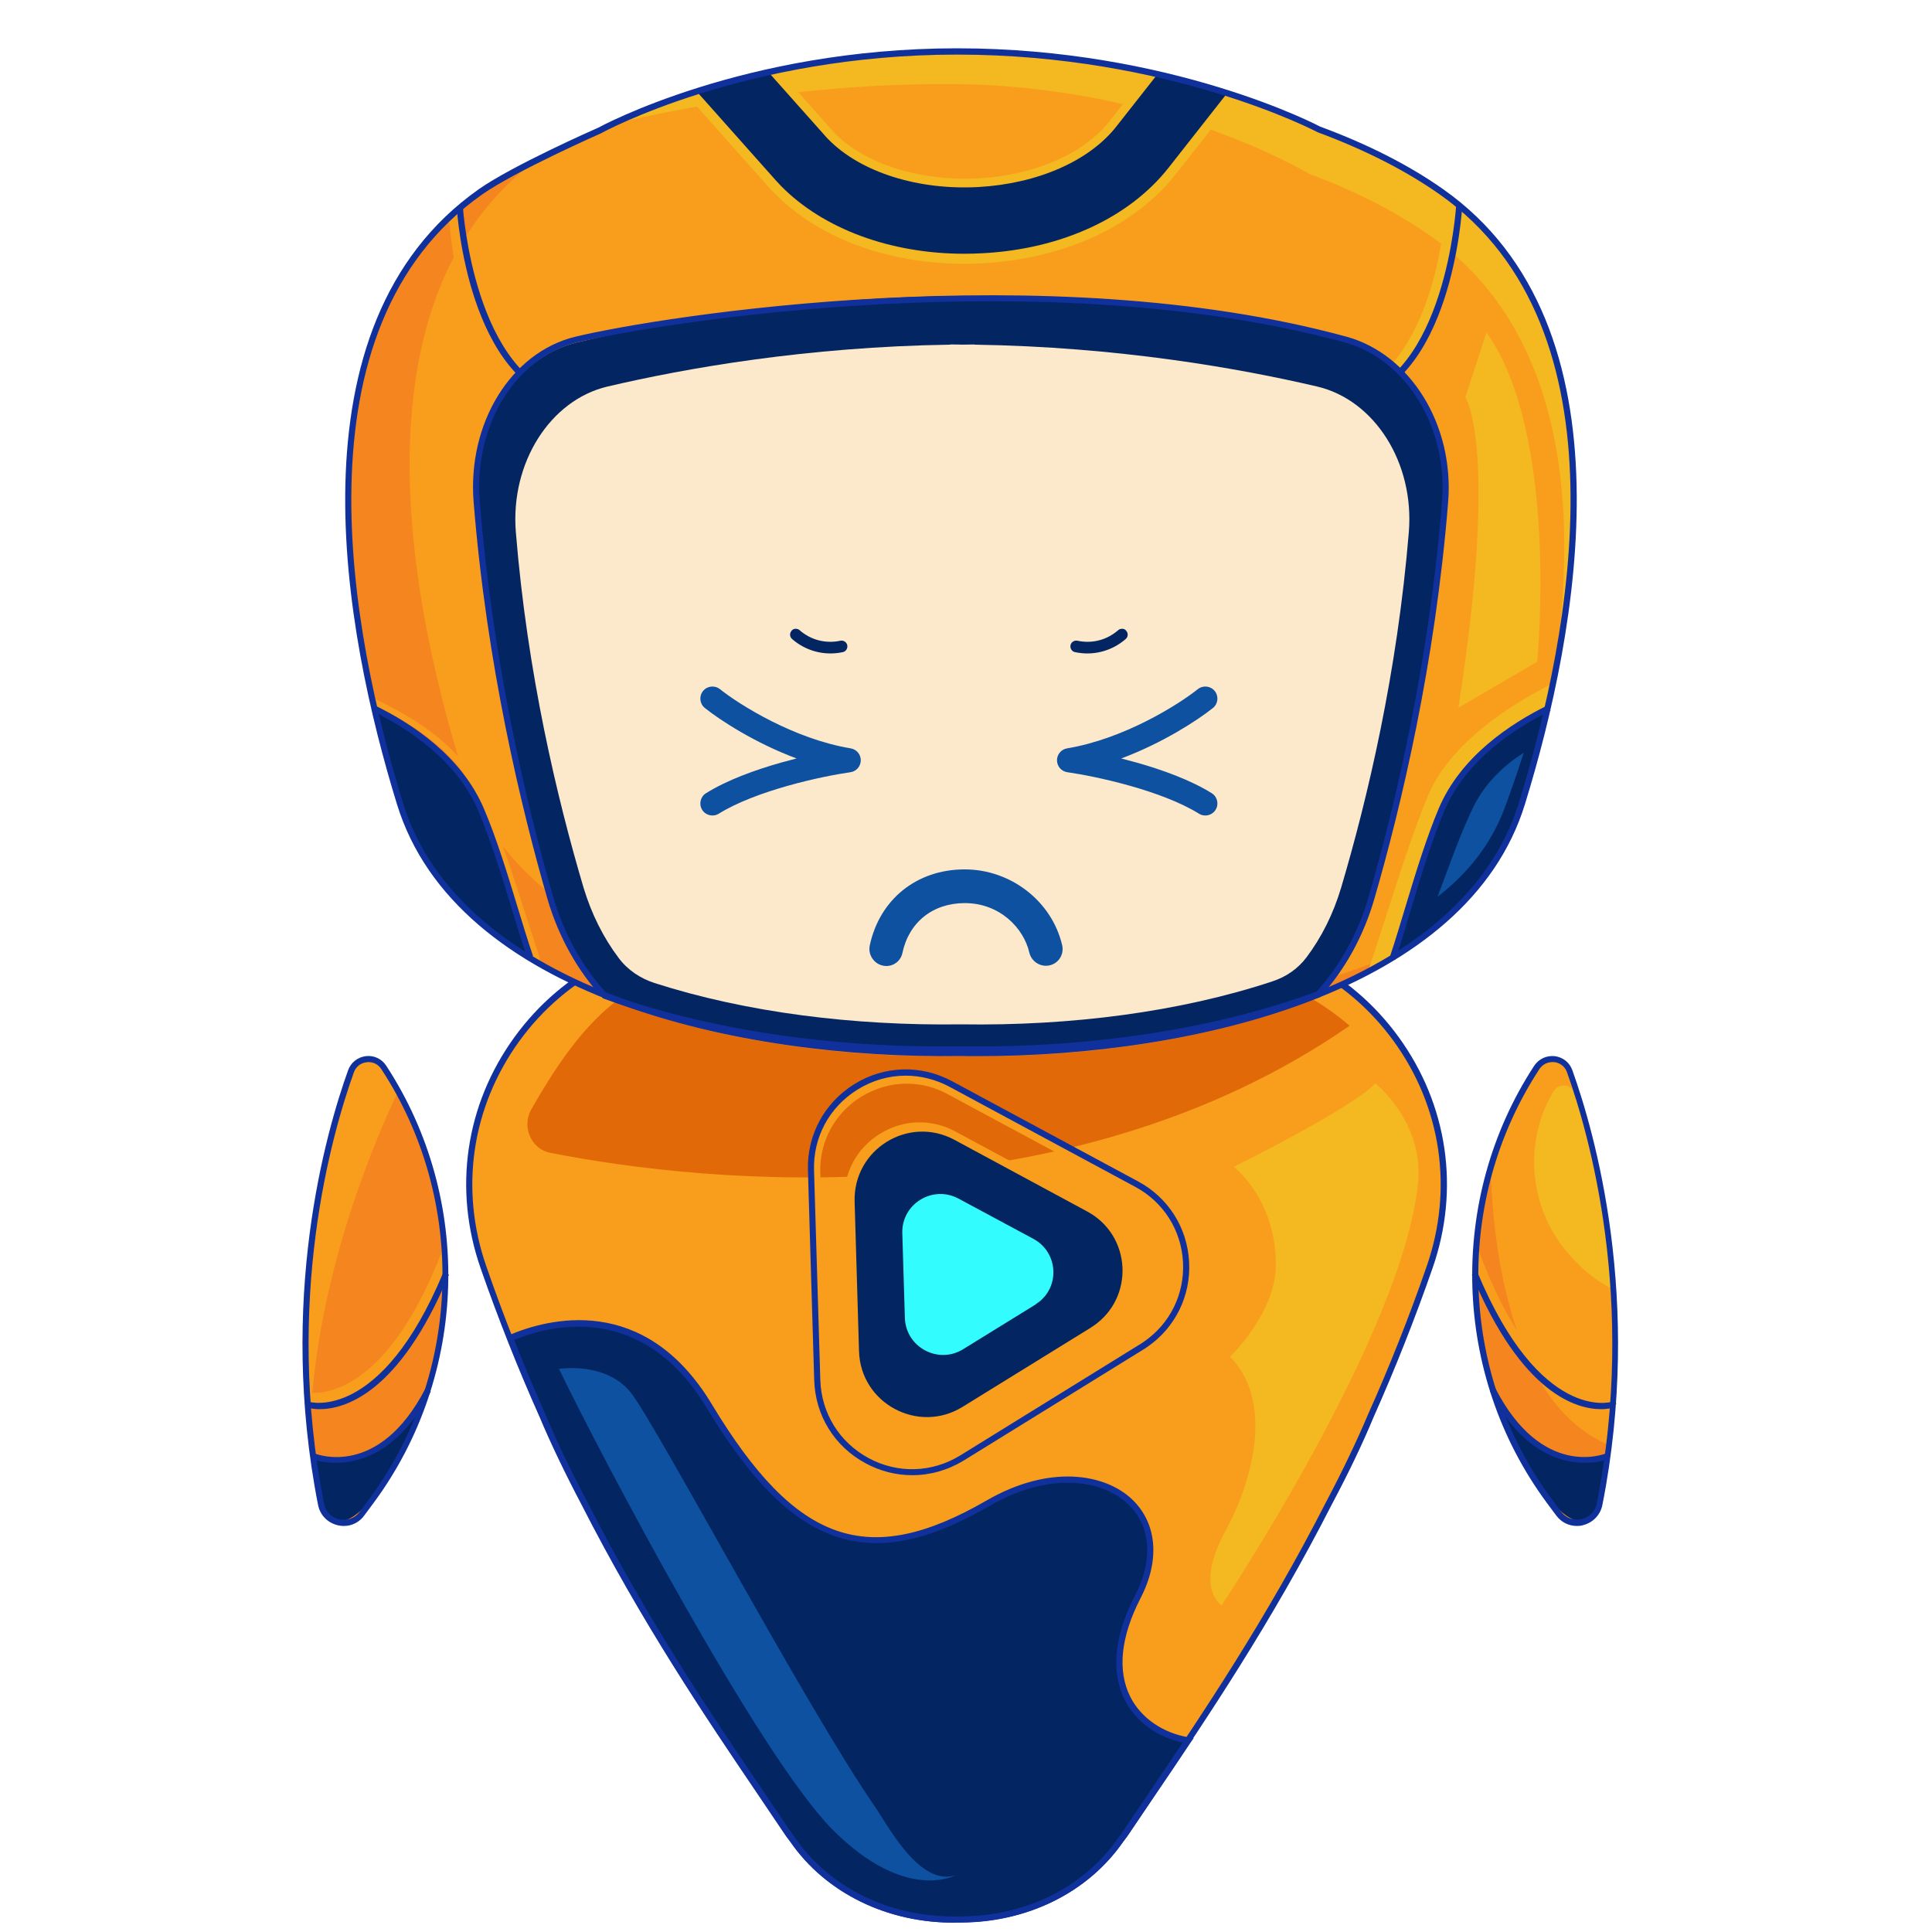 <svg width="100" height="100" viewBox="0 0 100 100" fill="none" xmlns="http://www.w3.org/2000/svg">
<mask id="mask0_14167_8241" style="mask-type:alpha" maskUnits="userSpaceOnUse" x="0" y="0" width="100" height="100">
<rect width="100" height="100" fill="#D9D9D9"/>
</mask>
<g mask="url(#mask0_14167_8241)">
<path d="M74.002 65.519C76.938 57.074 70.619 48.276 61.681 48.417L58.218 48.469C58.191 48.469 58.174 48.469 58.147 48.469L49.517 48.61L40.886 48.469C40.86 48.469 40.842 48.469 40.816 48.469L37.353 48.417C28.415 48.276 22.096 57.074 25.032 65.519C25.989 68.279 27.018 70.845 28.09 73.227C28.67 74.625 29.417 76.163 30.252 77.753C33.891 84.89 37.731 90.269 40.675 94.672C40.79 94.839 40.913 95.006 41.036 95.164C42.987 97.985 46.239 99.33 49.526 99.286C52.804 99.338 56.065 97.985 58.016 95.164C58.139 95.006 58.262 94.839 58.376 94.672C61.32 90.269 65.161 84.89 68.799 77.753C69.634 76.163 70.381 74.633 70.961 73.227C72.016 70.837 73.044 68.279 74.002 65.519Z" fill="#F89E1C"/>
<path d="M58.929 82.649C61.364 77.938 56.539 74.704 51.178 77.806C44.788 81.498 41.009 79.837 36.747 72.77C33.284 67.023 28.222 68.508 26.446 69.264C27 70.661 27.562 72.015 28.142 73.307C28.723 74.704 29.47 76.242 30.305 77.833C33.943 84.969 37.784 90.348 40.728 94.751C40.842 94.918 40.965 95.085 41.088 95.243C43.039 98.064 46.291 99.409 49.578 99.365C52.856 99.418 56.117 98.064 58.068 95.243C58.191 95.085 58.314 94.918 58.428 94.751C59.386 93.31 60.45 91.772 61.557 90.093C59.008 89.68 56.574 87.202 58.929 82.649Z" fill="#032663"/>
<path d="M49.358 99.515C45.887 99.515 42.741 97.959 40.921 95.323C40.798 95.164 40.675 94.997 40.561 94.822C40.139 94.189 39.691 93.53 39.234 92.853C36.562 88.907 33.249 84.003 30.129 77.886C29.241 76.198 28.512 74.669 27.958 73.351C27.369 72.041 26.798 70.679 26.262 69.308L26.209 69.167L26.35 69.106C28.345 68.253 33.363 66.9 36.843 72.683C41.203 79.916 44.92 81.217 51.063 77.666C54.333 75.776 57.207 76.277 58.604 77.613C59.887 78.844 60.054 80.751 59.035 82.719C58.007 84.715 57.822 86.481 58.508 87.835C59.061 88.924 60.195 89.707 61.54 89.926L61.786 89.961L61.645 90.163C61.021 91.104 60.415 92 59.826 92.862C59.369 93.538 58.929 94.189 58.508 94.813C58.393 94.989 58.27 95.156 58.147 95.314C56.301 97.985 53.094 99.559 49.534 99.497C49.473 99.515 49.411 99.515 49.358 99.515ZM49.534 99.198C52.988 99.251 56.099 97.739 57.892 95.147C58.015 94.98 58.138 94.822 58.244 94.654C58.666 94.022 59.105 93.371 59.562 92.695C60.107 91.895 60.661 91.06 61.241 90.199C59.896 89.917 58.78 89.1 58.218 87.984C57.708 86.973 57.383 85.215 58.754 82.579L58.894 82.649L58.754 82.579C59.703 80.742 59.571 78.975 58.385 77.85C57.066 76.594 54.342 76.137 51.222 77.947C44.964 81.568 40.992 80.188 36.571 72.859C33.293 67.427 28.617 68.534 26.613 69.352C27.132 70.67 27.686 71.98 28.248 73.245C28.793 74.564 29.522 76.075 30.41 77.763C33.521 83.862 36.834 88.757 39.498 92.695C39.955 93.371 40.403 94.031 40.825 94.663C40.939 94.83 41.053 94.989 41.176 95.156C42.969 97.739 46.098 99.26 49.534 99.198Z" fill="#10319B"/>
<path d="M18.167 55.448C16.91 58.946 14.564 67.427 16.612 77.868C16.814 78.888 18.132 79.178 18.747 78.343L19.231 77.692C24.108 71.083 24.363 62.136 19.872 55.255C19.442 54.587 18.44 54.701 18.167 55.448Z" fill="#F5851F"/>
<path d="M49.684 99.514C49.622 99.514 49.569 99.514 49.508 99.514C45.975 99.567 42.741 98.003 40.895 95.322C40.772 95.164 40.649 94.997 40.535 94.821C40.113 94.189 39.664 93.529 39.208 92.853C36.536 88.906 33.222 84.002 30.102 77.885C29.215 76.198 28.485 74.669 27.932 73.35C26.807 70.828 25.778 68.236 24.873 65.634C23.449 61.547 24.091 57.188 26.622 53.69C29.144 50.21 33.047 48.259 37.353 48.32L40.807 48.373H40.877L49.508 48.514L58.138 48.373H58.182L61.672 48.32C65.978 48.25 69.88 50.21 72.403 53.69C74.934 57.188 75.575 61.547 74.151 65.634C73.246 68.236 72.218 70.837 71.093 73.359C70.548 74.678 69.819 76.207 68.922 77.894C65.802 84.002 62.48 88.915 59.817 92.862C59.36 93.538 58.912 94.197 58.49 94.83C58.376 95.006 58.253 95.173 58.13 95.331C56.31 97.959 53.164 99.514 49.684 99.514ZM49.508 99.198C52.962 99.251 56.073 97.739 57.866 95.147C57.989 94.98 58.112 94.821 58.218 94.654C58.639 94.022 59.088 93.362 59.545 92.686C62.208 88.748 65.521 83.844 68.632 77.754C69.52 76.075 70.24 74.555 70.794 73.245C71.919 70.731 72.947 68.139 73.844 65.546C75.233 61.556 74.609 57.302 72.139 53.892C69.678 50.5 65.855 48.593 61.672 48.654L58.218 48.707H58.174L49.517 48.848L40.877 48.707H40.807L37.344 48.654C33.161 48.593 29.338 50.5 26.877 53.892C24.407 57.311 23.783 61.556 25.172 65.546C26.068 68.139 27.097 70.731 28.222 73.245C28.767 74.563 29.496 76.075 30.384 77.763C33.495 83.862 36.808 88.757 39.471 92.695C39.928 93.371 40.376 94.03 40.798 94.663C40.913 94.83 41.027 94.988 41.15 95.155C42.952 97.739 46.08 99.26 49.508 99.198Z" fill="#10319B"/>
<path d="M69.854 53.093C67.63 51.168 64.8 50.008 61.636 50.069L58.165 50.131C58.139 50.131 58.121 50.131 58.094 50.131L49.42 50.28L40.746 50.131C40.719 50.131 40.702 50.131 40.675 50.131L37.204 50.069C32.388 49.99 29.768 53.453 27.501 57.417C26.991 58.313 27.492 59.473 28.468 59.667C36.685 61.292 55.379 63.112 69.854 53.093Z" fill="#E26907"/>
<path d="M47.258 76.277C46.432 76.277 45.597 76.075 44.832 75.662C43.206 74.783 42.205 73.157 42.143 71.312L41.827 60.73C41.774 58.884 42.679 57.197 44.252 56.23C45.825 55.255 47.733 55.202 49.359 56.081L58.754 61.134C60.327 61.978 61.32 63.542 61.417 65.326C61.513 67.111 60.687 68.772 59.219 69.774C59.176 69.809 59.123 69.835 59.079 69.87L59.017 69.905L49.947 75.513C49.112 76.014 48.181 76.277 47.258 76.277ZM46.933 56.09C46.124 56.09 45.307 56.318 44.578 56.766C43.198 57.619 42.407 59.095 42.459 60.712L42.776 71.294C42.829 72.911 43.707 74.335 45.131 75.1C46.555 75.864 48.234 75.82 49.605 74.968L58.736 69.325C58.78 69.299 58.824 69.273 58.859 69.246C60.142 68.367 60.863 66.917 60.775 65.353C60.696 63.797 59.826 62.426 58.446 61.688L49.051 56.635C48.383 56.265 47.654 56.09 46.933 56.09Z" fill="#F89E1C"/>
<path d="M47.214 76.356C46.397 76.356 45.571 76.154 44.806 75.741C43.189 74.871 42.196 73.263 42.143 71.426L41.818 60.581C41.765 58.752 42.662 57.083 44.217 56.116C45.773 55.149 47.671 55.096 49.288 55.967L58.912 61.152C60.468 61.987 61.452 63.542 61.548 65.309C61.645 67.075 60.828 68.728 59.378 69.721C59.334 69.756 59.281 69.782 59.237 69.817L59.176 69.853L49.877 75.6C49.051 76.101 48.137 76.356 47.214 76.356ZM46.88 55.676C46.019 55.676 45.158 55.914 44.384 56.397C42.925 57.302 42.081 58.867 42.134 60.581L42.459 71.426C42.512 73.14 43.444 74.651 44.955 75.469C46.467 76.286 48.242 76.233 49.71 75.328L59.061 69.545C59.105 69.519 59.149 69.484 59.193 69.457C60.555 68.526 61.32 66.987 61.232 65.326C61.144 63.674 60.221 62.215 58.763 61.433L49.139 56.248C48.427 55.87 47.654 55.676 46.88 55.676Z" fill="#10319B"/>
<path d="M19.872 55.254C19.442 54.595 18.44 54.709 18.167 55.447C17.06 58.523 15.109 65.458 16.058 74.185C16.207 66.407 19.424 58.963 20.611 56.476C20.373 56.063 20.136 55.65 19.872 55.254Z" fill="#F89E1C"/>
<path d="M16.418 72.762C16.032 72.762 15.794 72.692 15.759 72.683L15.944 72.077L15.847 72.375L15.935 72.068C15.97 72.077 19.776 72.903 22.913 64.677L23.08 65.916C20.523 72.393 17.728 72.762 16.418 72.762Z" fill="#F89E1C"/>
<path d="M16.19 75.373C16.19 75.373 19.512 77.007 22.061 71.918C22.061 71.918 19.951 78.238 17.702 78.747C17.702 78.747 16.243 79.073 16.19 75.373Z" fill="#032663"/>
<path d="M17.798 78.984C17.693 78.984 17.596 78.975 17.491 78.949C16.963 78.826 16.568 78.431 16.462 77.894C14.38 67.287 16.858 58.621 18.018 55.395C18.159 55 18.51 54.719 18.932 54.666C19.354 54.613 19.767 54.806 19.995 55.167C24.504 62.066 24.24 71.154 19.345 77.78L18.862 78.431C18.616 78.782 18.22 78.984 17.798 78.984ZM19.073 54.974C19.038 54.974 19.011 54.974 18.976 54.982C18.668 55.017 18.422 55.211 18.317 55.501C17.166 58.709 14.705 67.304 16.77 77.833C16.849 78.237 17.148 78.545 17.561 78.641C17.965 78.729 18.378 78.58 18.624 78.246L19.108 77.596C23.924 71.075 24.179 62.127 19.741 55.343C19.591 55.105 19.345 54.974 19.073 54.974Z" fill="#10319B"/>
<path d="M17.385 75.714C16.638 75.714 16.146 75.521 16.137 75.512L16.26 75.222C16.392 75.275 19.6 76.541 22.017 71.874L22.298 72.023C20.681 75.134 18.66 75.714 17.385 75.714Z" fill="#10319B"/>
<path d="M16.55 72.938C16.172 72.938 15.944 72.868 15.909 72.859L16.005 72.56C16.041 72.569 19.714 73.615 22.948 65.855L23.238 65.978C20.655 72.174 17.798 72.938 16.55 72.938Z" fill="#10319B"/>
<path d="M81.253 55.448C82.51 58.946 84.856 67.427 82.808 77.868C82.606 78.888 81.288 79.178 80.673 78.343L80.189 77.692C75.311 71.083 75.057 62.136 79.548 55.255C79.978 54.587 80.98 54.701 81.253 55.448Z" fill="#F89E1C"/>
<path d="M80.409 56.485C80.4 56.503 80.391 56.511 80.383 56.529C78.845 59.148 79.152 62.479 81.103 64.799C81.745 65.564 82.527 66.258 83.45 66.715C83.441 61.961 82.219 58.287 81.508 56.564C81.314 56.098 80.664 56.054 80.409 56.485Z" fill="#F4B821"/>
<path d="M77.157 60.651C75.567 66.399 76.595 72.709 80.189 77.693L80.655 78.343C80.708 78.422 80.778 78.484 80.849 78.545L82.448 78.457C82.597 78.299 82.703 78.106 82.747 77.868C82.949 76.814 83.107 75.785 83.23 74.775C78.203 72.621 77.298 64.597 77.157 60.651Z" fill="#F5851F"/>
<path d="M82.932 72.779C81.605 72.779 78.757 71.953 76.27 65.643L76.481 64.579C79.653 73.298 83.433 72.094 83.468 72.085L83.679 72.683C83.635 72.691 83.371 72.779 82.932 72.779Z" fill="#F89E1C"/>
<path d="M83.231 75.373C83.231 75.373 79.908 77.007 77.36 71.918C77.36 71.918 79.469 78.238 81.719 78.747C81.719 78.747 83.178 79.073 83.231 75.373Z" fill="#032663"/>
<path d="M81.622 78.984C81.2 78.984 80.805 78.791 80.541 78.431L80.058 77.78C75.162 71.154 74.907 62.066 79.407 55.167C79.645 54.807 80.049 54.622 80.471 54.666C80.893 54.719 81.244 54.991 81.385 55.395C82.545 58.63 85.032 67.295 82.94 77.895C82.835 78.422 82.439 78.826 81.912 78.949C81.824 78.976 81.728 78.984 81.622 78.984ZM80.348 54.974C80.075 54.974 79.838 55.105 79.68 55.334C75.242 62.119 75.496 71.066 80.313 77.587L80.796 78.237C81.042 78.571 81.455 78.721 81.859 78.633C82.264 78.545 82.562 78.237 82.65 77.824C84.725 67.295 82.255 58.7 81.104 55.492C80.998 55.202 80.752 55.009 80.444 54.974C80.409 54.974 80.383 54.974 80.348 54.974Z" fill="#10319B"/>
<path d="M82.035 75.715C80.761 75.715 78.739 75.135 77.122 72.015L77.403 71.865C79.82 76.541 83.028 75.276 83.16 75.214L83.283 75.504C83.274 75.522 82.782 75.715 82.035 75.715Z" fill="#10319B"/>
<path d="M82.87 72.938C81.622 72.938 78.766 72.174 76.182 65.978L76.472 65.855C79.724 73.641 83.38 72.569 83.415 72.56L83.511 72.859C83.476 72.868 83.248 72.938 82.87 72.938Z" fill="#10319B"/>
<path d="M47.847 73.843C47.214 73.843 46.581 73.685 45.992 73.368C44.744 72.7 43.98 71.461 43.936 70.046L43.699 62.119C43.655 60.704 44.349 59.421 45.553 58.682C46.757 57.935 48.216 57.9 49.455 58.568L56.486 62.356C57.69 63.007 58.446 64.202 58.516 65.564C58.587 66.926 57.963 68.201 56.838 68.965C56.803 68.992 56.767 69.009 56.732 69.035L56.688 69.062L49.895 73.263C49.262 73.641 48.559 73.843 47.847 73.843ZM47.601 58.726C47.003 58.726 46.414 58.893 45.878 59.218C44.876 59.843 44.296 60.915 44.331 62.101L44.569 70.029C44.604 71.215 45.245 72.252 46.291 72.815C47.328 73.377 48.559 73.342 49.561 72.718L56.389 68.491C56.425 68.473 56.451 68.447 56.477 68.429C57.418 67.787 57.936 66.724 57.875 65.59C57.813 64.457 57.18 63.455 56.178 62.91L49.148 59.122C48.664 58.858 48.137 58.726 47.601 58.726Z" fill="#F89E1C"/>
<path d="M56.495 68.692C56.53 68.675 56.565 68.648 56.592 68.631C58.727 67.172 58.578 63.946 56.275 62.707L49.403 58.998C47.021 57.715 44.156 59.49 44.235 62.197L44.463 69.94C44.542 72.638 47.522 74.238 49.816 72.823L56.46 68.719C56.469 68.71 56.486 68.701 56.495 68.692Z" fill="#032663"/>
<path d="M53.621 67.498C53.639 67.489 53.656 67.471 53.674 67.462C54.878 66.645 54.79 64.826 53.489 64.123L49.613 62.04C48.269 61.319 46.652 62.321 46.704 63.841L46.836 68.209C46.88 69.73 48.559 70.635 49.851 69.835L53.595 67.524C53.603 67.515 53.612 67.506 53.621 67.498Z" fill="#33FCFE"/>
<path d="M71.181 56.073C70.109 57.294 63.86 60.397 63.86 60.397C63.86 60.397 66.004 62.005 66.04 65.406C66.066 67.946 63.667 70.222 63.667 70.222C65.829 72.428 65.011 76.322 63.412 79.275C61.812 82.228 63.227 83.089 63.227 83.089C63.227 83.089 72.578 69.115 73.396 61.267C73.73 58.077 71.181 56.073 71.181 56.073Z" fill="#F4B821"/>
<path d="M28.934 70.855C28.934 70.855 31.359 70.451 32.66 72.094C33.961 73.738 41.695 88.318 45.298 93.53C45.949 94.47 47.618 97.696 49.473 97.054C49.473 97.054 46.889 98.522 43.083 94.69C39.287 90.849 31.166 75.478 28.934 70.855Z" fill="#0E51A0"/>
<path d="M24.867 9.936C26.63 8.694 28.735 7.636 31.061 6.755L30.912 6.791C30.912 6.791 38.383 2.658 49.529 2.658C60.639 2.658 68.199 6.667 68.243 6.694C70.639 7.584 72.789 8.658 74.595 9.927C83.291 16.051 82.578 29.205 78.763 41.602C76.005 50.624 62.868 54.73 49.74 54.527C36.612 54.73 23.475 50.624 20.7 41.602C16.885 29.214 16.171 16.059 24.867 9.936Z" fill="#F89E1C"/>
<path d="M24.867 9.979C25.793 9.327 26.815 8.728 27.907 8.173C19.387 14.367 20.11 27.451 23.898 39.786C26.674 48.826 39.802 52.931 52.938 52.738C60.401 52.852 67.864 51.566 73.432 48.782C67.767 52.905 58.754 54.808 49.731 54.667C36.603 54.87 23.466 50.755 20.691 41.715C16.885 29.301 16.171 16.12 24.867 9.979Z" fill="#F5851F"/>
<path d="M28.929 21.01C23.599 19.9 23.246 11.407 23.229 11.037L23.863 11.019C23.863 11.098 24.215 19.38 29.052 20.385L28.929 21.01Z" fill="#F89E1C"/>
<path d="M69.397 21.336L69.221 20.728C74.525 19.186 74.833 10.57 74.833 10.482L75.467 10.499C75.458 10.869 75.141 19.671 69.397 21.336Z" fill="#F4B821"/>
<path d="M49.925 10.209C46.938 10.209 44.163 9.231 42.542 7.583C42.489 7.53 42.436 7.477 42.383 7.416L39.476 4.138L40.189 3.504L43.097 6.773C43.132 6.817 43.176 6.861 43.22 6.905C44.797 8.508 47.634 9.389 50.639 9.231C53.555 9.072 56.093 7.962 57.423 6.279L59.502 3.636L60.251 4.226L58.172 6.869C56.683 8.773 53.881 10.006 50.692 10.182C50.427 10.2 50.181 10.209 49.925 10.209Z" fill="#F4B821"/>
<path d="M49.908 13.654C45.952 13.654 42.366 12.323 40.084 9.997C40.004 9.918 39.916 9.83 39.837 9.742L39.749 9.645L35.758 5.16L36.471 4.526L40.542 9.107C40.612 9.187 40.683 9.266 40.762 9.336C42.868 11.469 46.207 12.702 49.908 12.702C50.207 12.702 50.516 12.693 50.824 12.676C54.771 12.456 58.163 10.905 60.119 8.411L63.088 4.632L63.837 5.222L60.868 9.002C58.745 11.707 55.097 13.389 50.877 13.627C50.56 13.645 50.234 13.654 49.908 13.654Z" fill="#F4B821"/>
<path d="M74.102 12.253C72.296 10.976 70.146 9.883 67.749 8.993C67.697 8.967 60.119 4.35 49.009 4.35C41.696 4.341 35.308 5.566 31.766 6.403C34.013 5.346 40.586 2.658 49.538 2.658C60.648 2.658 68.207 6.703 68.252 6.729C70.648 7.628 72.798 8.711 74.604 9.989C82.358 15.496 82.631 26.641 79.891 37.848C82.058 27.434 81.335 17.39 74.102 12.253Z" fill="#F4B821"/>
<path d="M69.917 20.905L69.855 20.597C74.824 19.566 75.362 10.72 75.371 10.632L75.688 10.649C75.661 11.019 75.124 19.821 69.917 20.905Z" fill="#10319B"/>
<path d="M60.489 8.676L63.459 4.896C62.419 4.561 61.212 4.218 59.864 3.9L57.785 6.544C56.375 8.341 53.705 9.504 50.657 9.68C47.52 9.856 44.542 8.914 42.877 7.213C42.824 7.16 42.78 7.116 42.736 7.063L39.828 3.795C38.445 4.103 37.203 4.455 36.119 4.799L40.11 9.284L40.198 9.381C40.278 9.46 40.348 9.548 40.427 9.627C42.621 11.856 46.11 13.134 49.908 13.134C50.216 13.134 50.533 13.125 50.85 13.108C54.93 12.896 58.445 11.275 60.489 8.676Z" fill="#032663"/>
<path d="M29.449 20.905C24.242 19.821 23.669 11.108 23.643 10.738L23.96 10.72C23.969 10.808 24.541 19.566 29.511 20.597L29.449 20.905Z" fill="#10319B"/>
<path d="M49.67 54.412C43.176 54.509 36.692 53.61 31.317 51.636C30.066 50.297 29.07 48.57 28.489 46.561C27 41.407 25.326 34.2 24.683 26.103C24.366 22.12 26.612 18.508 29.837 17.733C34.233 16.675 41.018 15.451 49.071 15.327V15.319C49.3 15.319 49.52 15.327 49.749 15.327C49.978 15.327 50.199 15.319 50.428 15.319V15.327C58.481 15.451 65.106 16.473 69.503 17.53C72.728 18.305 75.133 22.12 74.816 26.103C74.172 34.2 72.498 41.407 71.009 46.561C70.437 48.526 69.476 50.218 68.26 51.557C62.824 53.584 56.243 54.509 49.67 54.412Z" fill="#032663"/>
<path d="M72.093 49.548L70.815 50.245C71.053 49.54 71.45 48.35 71.714 47.513C72.419 45.311 73.221 42.808 73.934 41.134C75.089 38.429 78.296 36.385 80.401 35.363L80.04 36.747C78.076 37.707 75.846 39.073 74.807 41.513C74.111 43.152 73.318 45.628 72.613 47.813C72.357 48.641 72.331 48.844 72.093 49.548Z" fill="#F4B821"/>
<path d="M27.775 49.752C27.705 49.752 27.643 49.708 27.625 49.646C27.414 49.02 27.194 48.333 26.965 47.637C26.277 45.514 25.493 43.1 24.762 41.382C23.696 38.888 21.405 37.505 19.299 36.474C19.22 36.439 19.185 36.342 19.229 36.263C19.264 36.183 19.361 36.148 19.44 36.192C21.599 37.24 23.951 38.668 25.061 41.258C25.802 42.994 26.586 45.408 27.273 47.54C27.502 48.236 27.722 48.915 27.925 49.549C27.951 49.628 27.907 49.725 27.828 49.752C27.81 49.752 27.793 49.752 27.775 49.752Z" fill="#F89E1C"/>
<path d="M80.146 36.703C79.767 38.341 79.327 39.989 78.824 41.619C77.793 44.985 75.353 47.663 72.014 49.707C72.877 47.126 73.6 44.245 74.569 41.963C75.723 39.275 78.287 37.601 80.146 36.703Z" fill="#032663"/>
<path d="M77.882 41.822C78.234 40.871 78.56 39.919 78.868 38.959C77.882 39.593 76.868 40.509 76.252 41.787C75.591 43.144 75.009 44.818 74.41 46.413C75.978 45.206 77.186 43.681 77.882 41.822Z" fill="#0E51A0"/>
<path d="M72.216 49.69L71.917 49.593C72.216 48.703 72.498 47.76 72.771 46.853C73.291 45.126 73.838 43.346 74.472 41.839C75.617 39.143 78.181 37.452 80.12 36.5L80.26 36.782C78.366 37.707 75.882 39.346 74.763 41.954C74.128 43.443 73.591 45.214 73.071 46.932C72.798 47.857 72.516 48.8 72.216 49.69Z" fill="#10319B"/>
<path d="M19.299 36.703C19.678 38.341 20.119 39.989 20.621 41.619C21.651 44.985 24.092 47.663 27.431 49.707C26.568 47.126 25.845 44.245 24.876 41.963C23.731 39.275 21.158 37.601 19.299 36.703Z" fill="#032663"/>
<path d="M50.603 54.668C50.313 54.668 50.022 54.668 49.74 54.66C38.172 54.836 23.599 51.532 20.55 41.637C17.819 32.774 14.744 16.861 24.779 9.795L24.867 9.927L24.779 9.795C26.533 8.562 30.788 6.685 30.973 6.606C31.035 6.571 38.48 2.5 49.537 2.5C60.63 2.5 68.251 6.509 68.331 6.553C70.789 7.46 72.939 8.553 74.701 9.795C84.736 16.861 81.661 32.774 78.93 41.628C75.952 51.285 62.013 54.668 50.603 54.668ZM49.731 54.342C50.013 54.342 50.304 54.351 50.595 54.351C61.899 54.351 75.696 51.029 78.621 41.54C81.326 32.765 84.384 17.011 74.516 10.06C72.771 8.835 70.648 7.751 68.198 6.844C68.102 6.791 60.542 2.826 49.537 2.826C38.568 2.826 31.185 6.853 31.114 6.897C31.061 6.923 26.7 8.844 24.964 10.06C15.087 17.002 18.154 32.765 20.85 41.54C23.845 51.267 38.286 54.519 49.731 54.342Z" fill="#10319B"/>
<path d="M49.74 53.02C44.172 53.099 38.612 52.403 33.872 50.879C33.141 50.641 32.48 50.201 32.022 49.584C31.238 48.544 30.621 47.32 30.207 45.954C28.832 41.319 27.29 34.826 26.7 27.54C26.409 23.953 28.48 20.702 31.449 20.006C35.502 19.055 41.758 17.953 49.185 17.839V17.83C49.397 17.83 49.599 17.83 49.811 17.839C50.022 17.839 50.225 17.83 50.436 17.83V17.839C57.864 17.953 64.11 19.055 68.172 20.006C71.15 20.702 73.212 23.953 72.921 27.54C72.322 34.826 70.789 41.319 69.414 45.954C69.009 47.311 68.401 48.518 67.626 49.549C67.185 50.139 66.569 50.562 65.873 50.791C61.062 52.386 55.405 53.108 49.74 53.02Z" fill="#FCE8CA"/>
<path fill-rule="evenodd" clip-rule="evenodd" d="M36.386 35.77C36.601 35.5 36.994 35.456 37.264 35.671C38.286 36.484 41.095 38.248 44.031 38.735C44.335 38.785 44.557 39.05 44.554 39.358C44.55 39.667 44.322 39.927 44.017 39.97C43.295 40.073 42.072 40.306 40.78 40.671C39.48 41.038 38.157 41.524 37.205 42.116C36.912 42.298 36.527 42.209 36.344 41.916C36.162 41.623 36.252 41.237 36.545 41.055C37.645 40.37 39.101 39.846 40.441 39.468C40.707 39.393 40.971 39.323 41.229 39.258C39.083 38.458 37.292 37.291 36.486 36.648C36.216 36.434 36.171 36.04 36.386 35.77Z" fill="#0E51A0"/>
<path d="M41.257 32.553C41.301 32.561 41.351 32.584 41.391 32.622C41.973 33.128 42.737 33.327 43.494 33.164C43.661 33.131 43.82 33.235 43.854 33.394C43.887 33.561 43.783 33.72 43.624 33.754C42.684 33.955 41.728 33.708 40.999 33.077C40.872 32.964 40.858 32.777 40.971 32.65C41.033 32.561 41.146 32.526 41.257 32.553Z" fill="#032663"/>
<path fill-rule="evenodd" clip-rule="evenodd" d="M62.877 35.77C62.662 35.5 62.269 35.456 61.999 35.671C60.978 36.484 58.168 38.248 55.232 38.735C54.928 38.785 54.706 39.05 54.71 39.358C54.713 39.667 54.941 39.927 55.247 39.97C55.968 40.073 57.191 40.306 58.483 40.671C59.784 41.038 61.106 41.524 62.058 42.116C62.351 42.298 62.736 42.209 62.919 41.916C63.101 41.623 63.011 41.237 62.718 41.055C61.618 40.37 60.162 39.846 58.823 39.468C58.556 39.393 58.292 39.323 58.035 39.258C60.18 38.458 61.971 37.291 62.778 36.648C63.047 36.434 63.092 36.04 62.877 35.77Z" fill="#0E51A0"/>
<path d="M58.007 32.553C57.962 32.561 57.912 32.584 57.873 32.622C57.291 33.128 56.526 33.327 55.77 33.164C55.603 33.131 55.444 33.235 55.41 33.394C55.377 33.561 55.48 33.72 55.64 33.754C56.58 33.955 57.535 33.708 58.265 33.077C58.391 32.964 58.406 32.777 58.292 32.65C58.231 32.561 58.117 32.526 58.007 32.553Z" fill="#032663"/>
<path d="M45.878 50C45.815 49.997 45.751 49.994 45.685 49.978C45.217 49.87 44.919 49.401 45.02 48.932C45.531 46.546 47.455 45.003 49.919 45C52.32 44.994 54.445 46.649 54.977 48.923C55.087 49.397 54.796 49.863 54.325 49.967C53.855 50.071 53.386 49.773 53.276 49.299C52.981 48.027 51.739 46.744 49.938 46.744C48.286 46.745 47.049 47.73 46.71 49.319C46.626 49.728 46.278 50 45.878 50Z" fill="#0E51A0"/>
<path d="M48.683 54.483C42.26 54.483 36.251 53.522 31.255 51.69L31.22 51.681L31.194 51.654C29.89 50.253 28.903 48.474 28.33 46.509C26.964 41.769 25.185 34.359 24.515 25.98C24.189 21.901 26.453 18.227 29.793 17.425C34.277 16.35 54.19 13.195 69.688 17.425C73.009 18.332 75.274 22.006 74.956 25.98C74.287 34.359 72.516 41.769 71.141 46.509C70.586 48.438 69.617 50.192 68.357 51.575L68.331 51.602L68.296 51.619C63.08 53.575 56.463 54.597 49.661 54.491C49.335 54.483 49.009 54.483 48.683 54.483ZM49.67 54.157C56.419 54.262 62.974 53.249 68.155 51.319C69.37 49.971 70.304 48.28 70.842 46.412C72.207 41.689 73.978 34.297 74.639 25.945C74.948 22.121 72.78 18.588 69.6 17.724C54.163 13.513 34.33 16.658 29.863 17.724C26.683 18.491 24.515 22.024 24.832 25.945C25.502 34.297 27.264 41.689 28.63 46.412C29.185 48.324 30.136 50.051 31.396 51.408C36.533 53.276 43.018 54.262 49.67 54.157Z" fill="#10319B"/>
<path d="M27.29 49.584C27 48.721 26.726 47.822 26.462 46.95C25.942 45.24 25.396 43.478 24.753 41.963C23.643 39.355 21.149 37.707 19.255 36.791L19.396 36.509C21.334 37.452 23.889 39.143 25.044 41.848C25.695 43.373 26.242 45.152 26.762 46.862C27.026 47.734 27.299 48.633 27.59 49.487L27.29 49.584Z" fill="#10319B"/>
<path d="M75.485 36.632L79.564 34.253C79.564 34.253 80.728 22.535 76.939 17.204L75.846 20.561C75.846 20.561 77.6 23.108 75.485 36.632Z" fill="#F4B821"/>
</g>
</svg>
